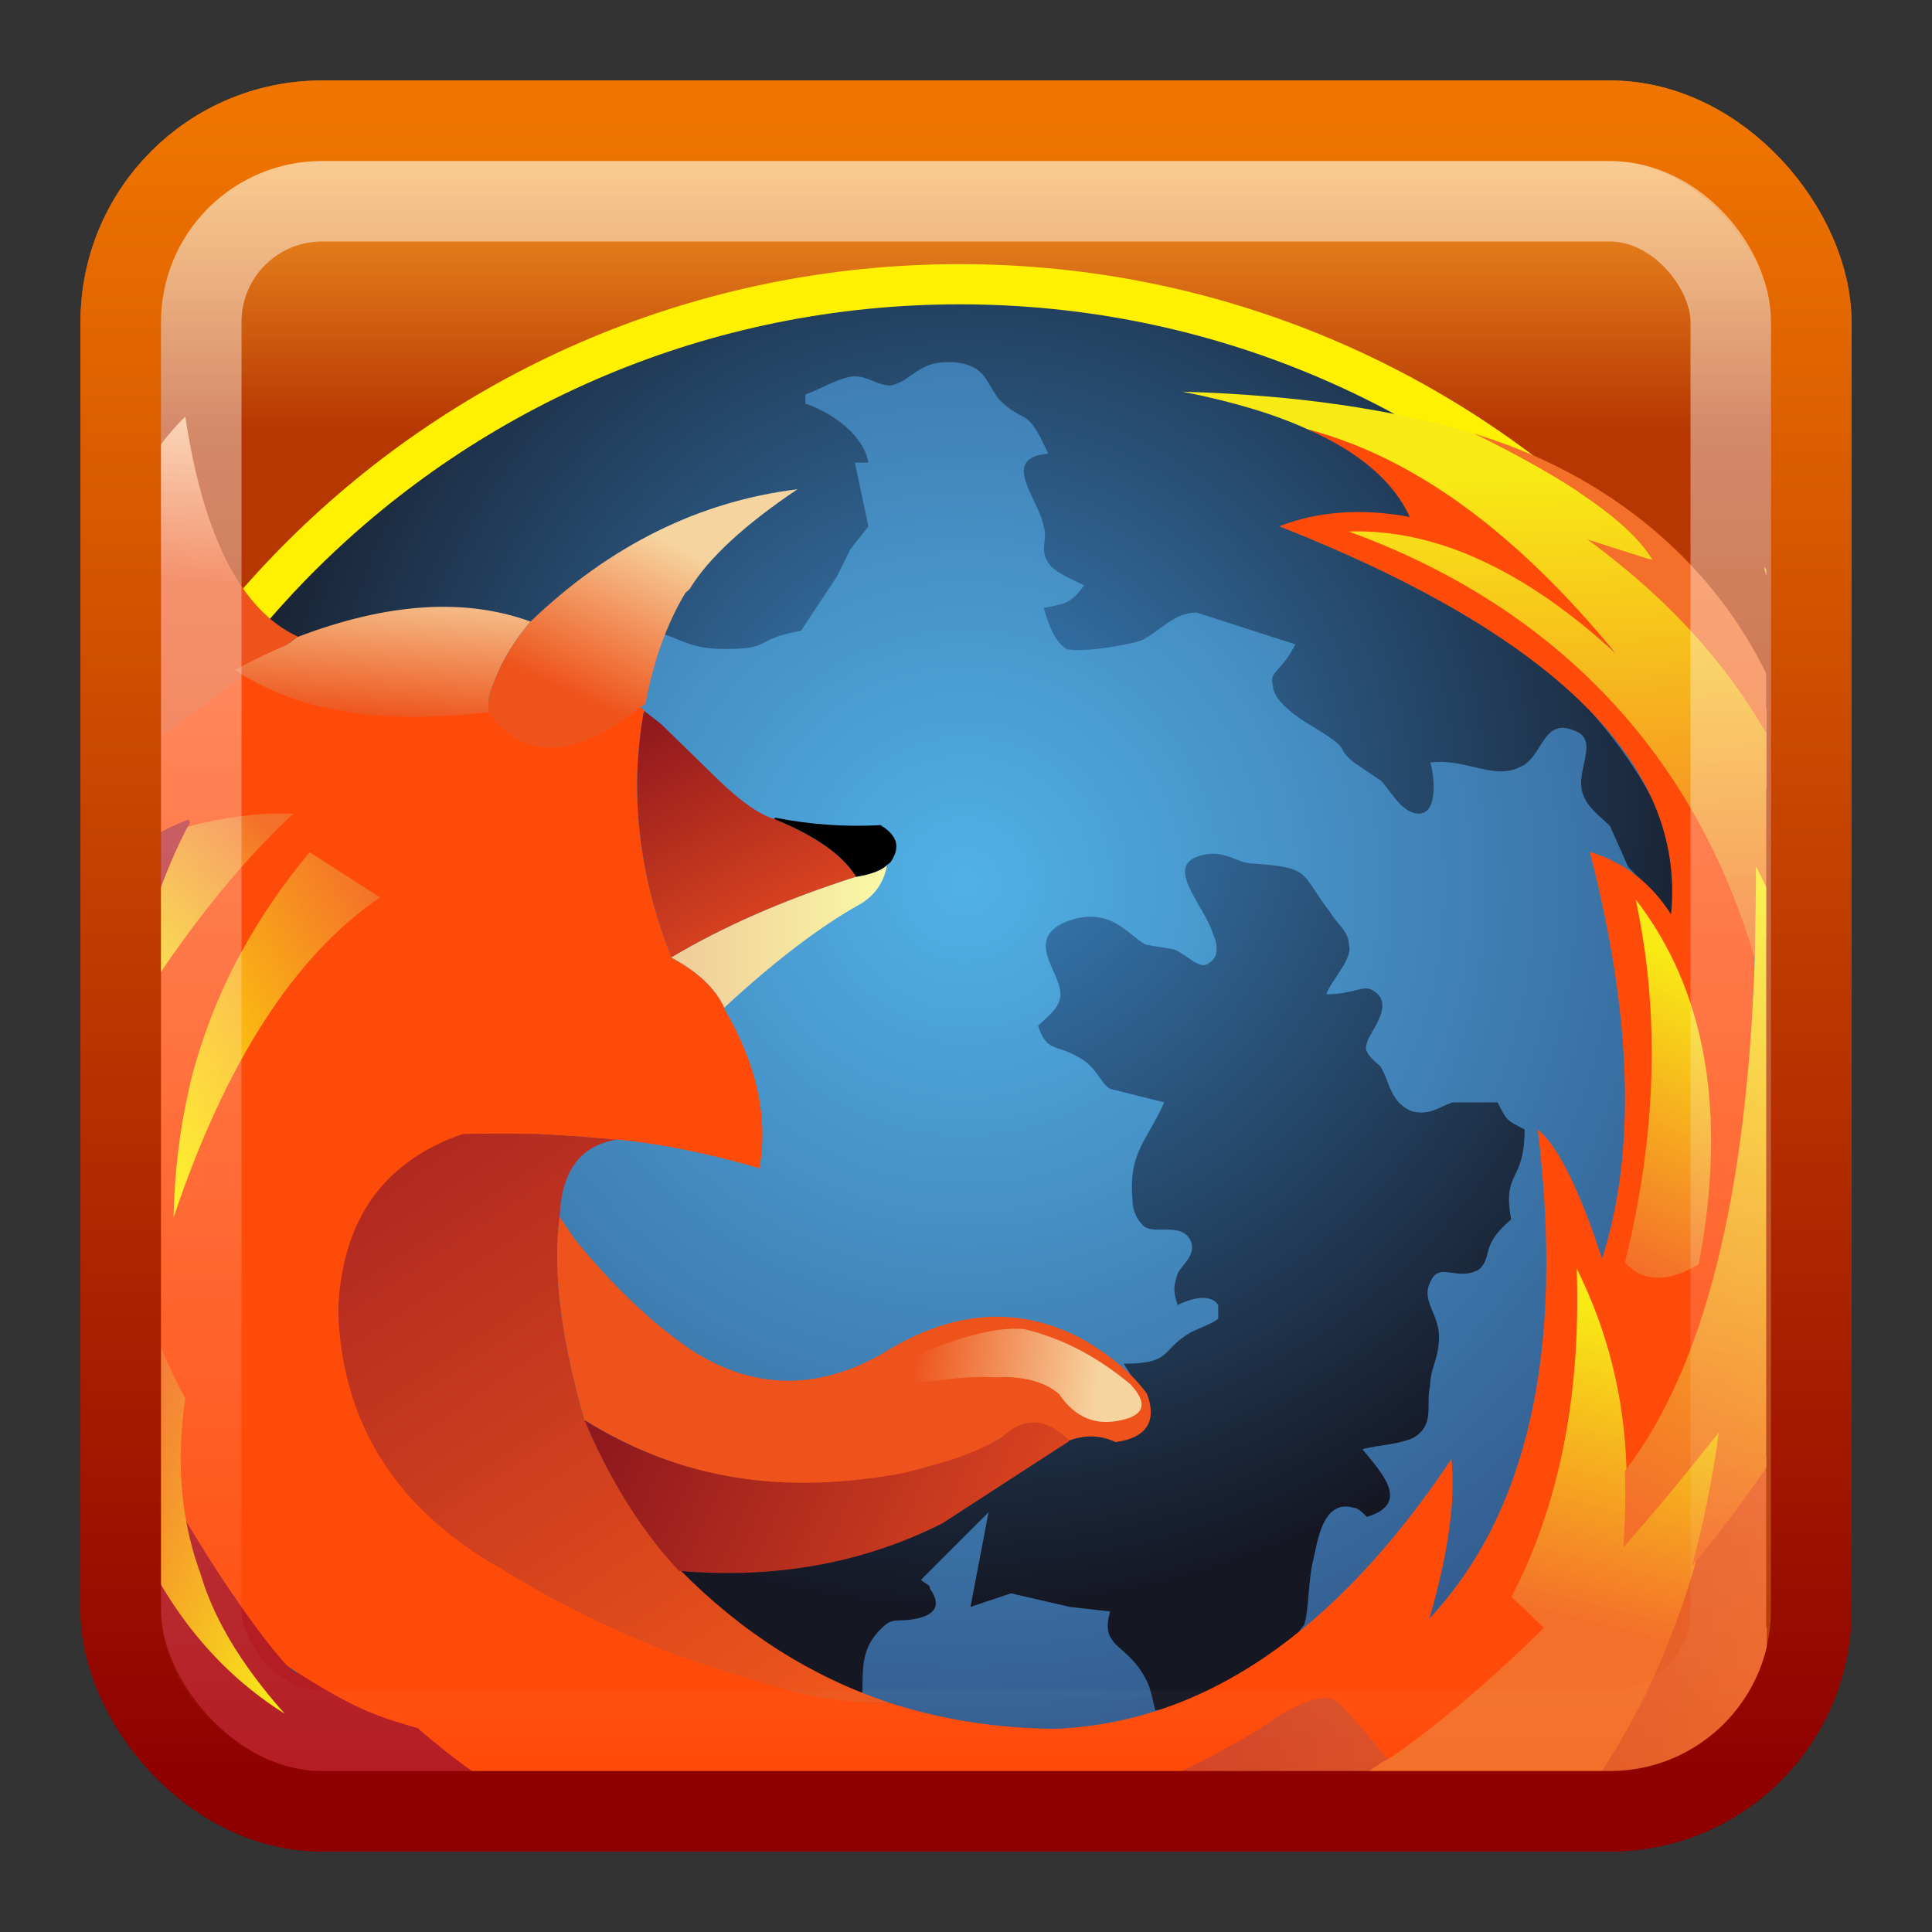 <?xml version="1.0" encoding="UTF-8" standalone="no"?>
<!-- Created with Inkscape (http://www.inkscape.org/) -->

<svg
   xmlns:dc="http://purl.org/dc/elements/1.1/"
   xmlns:cc="http://creativecommons.org/ns#"
   xmlns:rdf="http://www.w3.org/1999/02/22-rdf-syntax-ns#"
   xmlns:svg="http://www.w3.org/2000/svg"
   xmlns="http://www.w3.org/2000/svg"
   xmlns:xlink="http://www.w3.org/1999/xlink"
   xmlns:sodipodi="http://sodipodi.sourceforge.net/DTD/sodipodi-0.dtd"
   xmlns:inkscape="http://www.inkscape.org/namespaces/inkscape"
   width="24"
   height="24"
   id="svg3020"
   version="1.1"
   inkscape:version="0.91 r13725"
   sodipodi:docname="firefox.svg">
  <rect width="100%" height="100%" fill="#333333" stroke="none"/>
  <defs
     id="defs3022">
    <linearGradient
       gradientUnits="userSpaceOnUse"
       id="linearGradient4594-3"
       x1="8.211"
       x2="31.743"
       y1="-5.714"
       y2="25.487">
      <stop
         offset="0"
         stop-color="#fff"
         id="stop37-5-1-3" />
      <stop
         offset="1"
         stop-color="#fff"
         stop-opacity="0"
         id="stop39-0" />
    </linearGradient>
    <linearGradient
       inkscape:collect="always"
       xlink:href="#linearGradient4050"
       id="linearGradient3120"
       gradientUnits="userSpaceOnUse"
       gradientTransform="matrix(0.54,0,0,0.612,-0.972,1026.933)"
       x1="22.44"
       y1="4.894"
       x2="22.44"
       y2="38.217" />
    <linearGradient
       id="linearGradient4050">
      <stop
         id="stop4052"
         offset="0"
         style="stop-color:white;stop-opacity:0.502;" />
      <stop
         id="stop4054"
         offset="1"
         style="stop-color:#ffffff;stop-opacity:0;" />
    </linearGradient>
    <linearGradient
       id="linearGradient3801-25-7">
      <stop
         style="stop-color:#ef7500;stop-opacity:1;"
         offset="0"
         id="stop3803-1" />
      <stop
         style="stop-color:#8e0000;stop-opacity:1;"
         offset="1"
         id="stop3805-3" />
    </linearGradient>
    <clipPath
       id="clipPath4310"
       clipPathUnits="userSpaceOnUse">
      <rect
         rx="3.002"
         ry="3.002"
         y="63.5"
         x="3.5"
         height="41"
         width="41"
         id="rect4312"
         style="fill:black;fill-opacity:1;fill-rule:nonzero;stroke:none;stroke-width:1;marker:none;visibility:visible;display:inline;overflow:visible;enable-background:accumulate" />
    </clipPath>
    <radialGradient
       inkscape:collect="always"
       xlink:href="#radialGradient3079"
       id="radialGradient4521"
       gradientUnits="userSpaceOnUse"
       gradientTransform="matrix(8.206,0,0,8.155,-44.27,286.412)"
       spreadMethod="pad"
       cx="8.347"
       cy="-25.107"
       fx="8.347"
       fy="-25.107"
       r="4.215" />
    <radialGradient
       id="radialGradient3079"
       spreadMethod="pad"
       gradientTransform="matrix(51.122,0,0,-50.803,-230.417,-797.717)"
       gradientUnits="userSpaceOnUse"
       r="4.215"
       cy="-25.76"
       cx="8.38"
       fy="-25.76"
       fx="8.38">
      <stop
         id="stop3081"
         offset="0"
         style="stop-opacity:1;stop-color:#51b1e7" />
      <stop
         id="stop3083"
         offset="1"
         style="stop-opacity:1;stop-color:#222c5d" />
    </radialGradient>
    <radialGradient
       inkscape:collect="always"
       xlink:href="#radialGradient3087"
       id="radialGradient4523"
       gradientUnits="userSpaceOnUse"
       gradientTransform="matrix(3.652,0,0,3.637,-3.91,173.045)"
       spreadMethod="pad"
       cx="7.706"
       cy="-25.685"
       fx="7.706"
       fy="-25.685"
       r="5.612" />
    <radialGradient
       id="radialGradient3087"
       spreadMethod="pad"
       gradientTransform="matrix(39.323,0,0,-39.166,-106.456,-518.467)"
       gradientUnits="userSpaceOnUse"
       r="5.612"
       cy="-27.062"
       cx="7.666"
       fy="-27.062"
       fx="7.666">
      <stop
         id="stop3089"
         offset="0"
         style="stop-opacity:1;stop-color:#3a85c3" />
      <stop
         id="stop3091"
         offset="1"
         style="stop-opacity:1;stop-color:#151723" />
    </radialGradient>
    <linearGradient
       inkscape:collect="always"
       xlink:href="#linearGradient3097"
       id="linearGradient4525"
       gradientUnits="userSpaceOnUse"
       gradientTransform="matrix(1.692,0,0,1.773,17.583,132.972)"
       spreadMethod="pad"
       x1="1.093"
       y1="-16.458"
       x2="-4.88"
       y2="-25.799" />
    <linearGradient
       id="linearGradient3097"
       spreadMethod="pad"
       gradientTransform="matrix(15.287,0,0,-16.015,136.256,14.195)"
       gradientUnits="userSpaceOnUse"
       y2="-25.799"
       x2="-4.88"
       y1="-16.458"
       x1="1.093">
      <stop
         id="stop3099"
         offset="0"
         style="stop-opacity:1;stop-color:#ef571b" />
      <stop
         id="stop3101"
         offset="1"
         style="stop-opacity:1;stop-color:#ab2421" />
    </linearGradient>
    <linearGradient
       inkscape:collect="always"
       xlink:href="#linearGradient3107"
       id="linearGradient4527"
       gradientUnits="userSpaceOnUse"
       gradientTransform="matrix(0.262,0,0,1.151,35.814,117.375)"
       spreadMethod="pad"
       x1="23.453"
       y1="-22.317"
       x2="24.267"
       y2="-29.337" />
    <linearGradient
       id="linearGradient3107"
       spreadMethod="pad"
       gradientTransform="matrix(2.37,0,0,-10.397,300.963,155.112)"
       gradientUnits="userSpaceOnUse"
       y2="-29.337"
       x2="24.267"
       y1="-22.317"
       x1="23.453">
      <stop
         id="stop3109"
         offset="0"
         style="stop-opacity:1;stop-color:#f4702a" />
      <stop
         id="stop3111"
         offset="1"
         style="stop-opacity:1;stop-color:#f8ea15" />
    </linearGradient>
    <linearGradient
       inkscape:collect="always"
       xlink:href="#linearGradient3115"
       id="linearGradient4529"
       gradientUnits="userSpaceOnUse"
       gradientTransform="matrix(6.063,0,0,4.335,-27.233,193.36)"
       spreadMethod="pad"
       x1="12.642"
       y1="-22.339"
       x2="4.269"
       y2="-22.377" />
    <linearGradient
       id="linearGradient3115"
       spreadMethod="pad"
       gradientTransform="matrix(54.775,0,0,-39.165,-268.645,-531.398)"
       gradientUnits="userSpaceOnUse"
       y2="-22.377"
       x2="4.269"
       y1="-22.339"
       x1="12.642">
      <stop
         id="stop3117"
         offset="0"
         style="stop-opacity:1;stop-color:#f4702a" />
      <stop
         id="stop3119"
         offset="0.75"
         style="stop-opacity:1;stop-color:#b41d23" />
      <stop
         id="stop3121"
         offset="0.75"
         style="stop-opacity:1;stop-color:#b41d23" />
      <stop
         id="stop3123"
         offset="1"
         style="stop-opacity:1;stop-color:#b41d23" />
    </linearGradient>
    <linearGradient
       inkscape:collect="always"
       xlink:href="#linearGradient3145"
       id="linearGradient4533"
       gradientUnits="userSpaceOnUse"
       gradientTransform="matrix(0.351,0,0,1.095,34.58,117.155)"
       spreadMethod="pad"
       x1="13.899"
       y1="-15.421"
       x2="14.485"
       y2="-22.716" />
    <linearGradient
       id="linearGradient3145"
       spreadMethod="pad"
       gradientTransform="matrix(3.172,0,0,-9.891,289.819,157.095)"
       gradientUnits="userSpaceOnUse"
       y2="-22.716"
       x2="14.485"
       y1="-15.421"
       x1="13.899">
      <stop
         id="stop3147"
         offset="0"
         style="stop-opacity:1;stop-color:#f4702a" />
      <stop
         id="stop3149"
         offset="1"
         style="stop-opacity:1;stop-color:#f8ea15" />
    </linearGradient>
    <linearGradient
       inkscape:collect="always"
       xlink:href="#linearGradient3145"
       id="linearGradient4535"
       gradientUnits="userSpaceOnUse"
       gradientTransform="matrix(0.351,0,0,1.095,34.58,117.155)"
       spreadMethod="pad"
       x1="13.899"
       y1="-15.421"
       x2="14.485"
       y2="-22.716" />
    <linearGradient
       inkscape:collect="always"
       xlink:href="#linearGradient3153"
       id="linearGradient4537"
       gradientUnits="userSpaceOnUse"
       gradientTransform="matrix(0.941,0,0,0.786,25.572,107.37)"
       spreadMethod="pad"
       x1="-11.968"
       y1="-38.752"
       x2="-9.3"
       y2="-43.654" />
    <linearGradient
       id="linearGradient3153"
       spreadMethod="pad"
       gradientTransform="matrix(8.499,0,0,-7.1,208.433,245.502)"
       gradientUnits="userSpaceOnUse"
       y2="-43.654"
       x2="-9.3"
       y1="-38.752"
       x1="-11.968">
      <stop
         id="stop3155"
         offset="0"
         style="stop-opacity:1;stop-color:#ee531b" />
      <stop
         id="stop3157"
         offset="1"
         style="stop-opacity:1;stop-color:#f6d4a0" />
    </linearGradient>
    <linearGradient
       inkscape:collect="always"
       xlink:href="#linearGradient3161"
       id="linearGradient4539"
       gradientUnits="userSpaceOnUse"
       gradientTransform="matrix(0.666,0,0,0.751,28.77,107.202)"
       spreadMethod="pad"
       x1="-14.14"
       y1="-32.174"
       x2="-17.723"
       y2="-39.77" />
    <linearGradient
       id="linearGradient3161"
       spreadMethod="pad"
       gradientTransform="matrix(6.019,0,0,-6.783,237.321,247.02)"
       gradientUnits="userSpaceOnUse"
       y2="-39.77"
       x2="-17.723"
       y1="-32.174"
       x1="-14.14">
      <stop
         id="stop3163"
         offset="0"
         style="stop-opacity:1;stop-color:#de461f" />
      <stop
         id="stop3165"
         offset="1"
         style="stop-opacity:1;stop-color:#91191e" />
    </linearGradient>
    <linearGradient
       inkscape:collect="always"
       xlink:href="#linearGradient3169"
       id="linearGradient4541"
       gradientUnits="userSpaceOnUse"
       gradientTransform="matrix(0.657,0,0,0.434,28.969,100.065)"
       spreadMethod="pad"
       x1="-18.537"
       y1="-39.275"
       x2="-10.222"
       y2="-39.275" />
    <linearGradient
       id="linearGradient3169"
       spreadMethod="pad"
       gradientTransform="matrix(5.932,0,0,-3.92,239.125,311.497)"
       gradientUnits="userSpaceOnUse"
       y2="-39.275"
       x2="-10.222"
       y1="-39.275"
       x1="-18.537">
      <stop
         id="stop3171"
         offset="0"
         style="stop-opacity:1;stop-color:#efcb98" />
      <stop
         id="stop3173"
         offset="1"
         style="stop-opacity:1;stop-color:#faf9a6" />
    </linearGradient>
    <linearGradient
       inkscape:collect="always"
       xlink:href="#linearGradient3189"
       id="linearGradient4545"
       gradientUnits="userSpaceOnUse"
       gradientTransform="matrix(0.946,0,0,0.284,26.562,97.877)"
       spreadMethod="pad"
       x1="-3.887"
       y1="-13.428"
       x2="1.134"
       y2="-13.248" />
    <linearGradient
       id="linearGradient3189"
       spreadMethod="pad"
       gradientTransform="matrix(8.545,0,0,-2.565,217.376,331.273)"
       gradientUnits="userSpaceOnUse"
       y2="-13.248"
       x2="1.134"
       y1="-13.428"
       x1="-3.887">
      <stop
         id="stop3191"
         offset="0"
         style="stop-opacity:1;stop-color:#ee531b" />
      <stop
         id="stop3193"
         offset="1"
         style="stop-opacity:1;stop-color:#f6d4a0" />
    </linearGradient>
    <linearGradient
       inkscape:collect="always"
       xlink:href="#linearGradient3205"
       id="linearGradient4549"
       gradientUnits="userSpaceOnUse"
       gradientTransform="matrix(0.66,0,0,1.149,27.141,115.865)"
       spreadMethod="pad"
       x1="-34.026"
       y1="-36.407"
       x2="-33.829"
       y2="-41.002" />
    <linearGradient
       id="linearGradient3205"
       spreadMethod="pad"
       gradientTransform="matrix(5.961,0,0,-10.381,222.611,168.753)"
       gradientUnits="userSpaceOnUse"
       y2="-41.002"
       x2="-33.829"
       y1="-36.407"
       x1="-34.026">
      <stop
         id="stop3207"
         offset="0"
         style="stop-opacity:1;stop-color:#ee531b" />
      <stop
         id="stop3209"
         offset="1"
         style="stop-opacity:1;stop-color:#f6d4a0" />
    </linearGradient>
    <linearGradient
       inkscape:collect="always"
       xlink:href="#linearGradient3221"
       id="linearGradient4553"
       gradientUnits="userSpaceOnUse"
       gradientTransform="matrix(0.628,0,0,1.111,27.741,116.289)"
       spreadMethod="pad"
       x1="-30.213"
       y1="-31.957"
       x2="-37.865"
       y2="-24.209" />
    <linearGradient
       id="linearGradient3221"
       spreadMethod="pad"
       gradientTransform="matrix(5.674,0,0,-10.042,228.03,164.923)"
       gradientUnits="userSpaceOnUse"
       y2="-24.209"
       x2="-37.865"
       y1="-31.957"
       x1="-30.213">
      <stop
         id="stop3223"
         offset="0"
         style="stop-opacity:1;stop-color:#f4702a" />
      <stop
         id="stop3225"
         offset="1"
         style="stop-color:#ffef01;stop-opacity:1;" />
    </linearGradient>
    <linearGradient
       inkscape:collect="always"
       xlink:href="#linearGradient3229"
       id="linearGradient4555"
       gradientUnits="userSpaceOnUse"
       gradientTransform="matrix(0.502,0,0,0.636,28.866,104.749)"
       spreadMethod="pad"
       x1="-45.374"
       y1="-39.33"
       x2="-51.383"
       y2="-31.545" />
    <linearGradient
       id="linearGradient3229"
       spreadMethod="pad"
       gradientTransform="matrix(4.533,0,0,-5.743,238.188,269.182)"
       gradientUnits="userSpaceOnUse"
       y2="-31.545"
       x2="-51.383"
       y1="-39.33"
       x1="-45.374">
      <stop
         id="stop3231"
         offset="0"
         style="stop-opacity:1;stop-color:#f4702a" />
      <stop
         id="stop3233"
         offset="1"
         style="stop-opacity:1;stop-color:#f8ea15" />
    </linearGradient>
    <linearGradient
       inkscape:collect="always"
       xlink:href="#linearGradient3269"
       id="linearGradient4565"
       gradientUnits="userSpaceOnUse"
       gradientTransform="matrix(1.475,0,0,0.465,20.526,102.51)"
       spreadMethod="pad"
       x1="4.208"
       y1="-10.901"
       x2="-3.882"
       y2="-12.058" />
    <linearGradient
       id="linearGradient3269"
       spreadMethod="pad"
       gradientTransform="matrix(13.322,0,0,-4.205,162.842,289.415)"
       gradientUnits="userSpaceOnUse"
       y2="-12.058"
       x2="-3.882"
       y1="-10.901"
       x1="4.208">
      <stop
         id="stop3271"
         offset="0"
         style="stop-opacity:1;stop-color:#de461f" />
      <stop
         id="stop3273"
         offset="1"
         style="stop-opacity:1;stop-color:#91191e" />
    </linearGradient>
    <linearGradient
       inkscape:collect="always"
       xlink:href="#linearGradient3277"
       id="linearGradient4567"
       gradientUnits="userSpaceOnUse"
       gradientTransform="matrix(0.819,0,0,0.607,26.47,106.845)"
       spreadMethod="pad"
       x1="-12.711"
       y1="-1.568"
       x2="-21.305"
       y2="-2.517" />
    <linearGradient
       id="linearGradient3277"
       spreadMethod="pad"
       gradientTransform="matrix(7.402,0,0,-5.481,216.543,250.245)"
       gradientUnits="userSpaceOnUse"
       y2="-2.517"
       x2="-21.305"
       y1="-1.568"
       x1="-12.711">
      <stop
         id="stop3279"
         offset="0"
         style="stop-opacity:1;stop-color:#f4702a" />
      <stop
         id="stop3281"
         offset="0.75"
         style="stop-opacity:1;stop-color:#b41d23" />
      <stop
         id="stop3283"
         offset="0.75"
         style="stop-opacity:1;stop-color:#b41d23" />
      <stop
         id="stop5949"
         offset="1"
         style="stop-opacity:1;stop-color:#b41d23" />
    </linearGradient>
    <linearGradient
       inkscape:collect="always"
       xlink:href="#linearGradient3297"
       id="linearGradient4571"
       gradientUnits="userSpaceOnUse"
       gradientTransform="matrix(0.899,0,0,0.335,25.215,96.901)"
       spreadMethod="pad"
       x1="-18.515"
       y1="-58.01"
       x2="-16.137"
       y2="-68.637" />
    <linearGradient
       id="linearGradient3297"
       spreadMethod="pad"
       gradientTransform="matrix(8.125,0,0,-3.025,205.205,340.088)"
       gradientUnits="userSpaceOnUse"
       y2="-68.637"
       x2="-16.137"
       y1="-58.01"
       x1="-18.515">
      <stop
         id="stop3299"
         offset="0"
         style="stop-opacity:1;stop-color:#ee531b" />
      <stop
         id="stop3301"
         offset="1"
         style="stop-opacity:1;stop-color:#f6d4a0" />
    </linearGradient>
    <linearGradient
       inkscape:collect="always"
       xlink:href="#linearGradient3305"
       id="linearGradient4573"
       gradientUnits="userSpaceOnUse"
       gradientTransform="matrix(2.114,0,0,1.896,15.95,133.706)"
       spreadMethod="pad"
       x1="10.873"
       y1="-26.12"
       x2="10.533"
       y2="-32.915" />
    <linearGradient
       id="linearGradient3305"
       spreadMethod="pad"
       gradientTransform="matrix(19.1,0,0,-17.126,121.499,7.561)"
       gradientUnits="userSpaceOnUse"
       y2="-32.915"
       x2="10.533"
       y1="-26.12"
       x1="10.873">
      <stop
         id="stop5935"
         offset="0"
         style="stop-opacity:1;stop-color:#f4702a" />
      <stop
         id="stop5937"
         offset="1"
         style="stop-opacity:1;stop-color:#f8ea15" />
    </linearGradient>
    <linearGradient
       inkscape:collect="always"
       xlink:href="#linearGradient3313"
       id="linearGradient4575"
       gradientUnits="userSpaceOnUse"
       gradientTransform="matrix(0.629,0,0,2.128,32.141,140.723)"
       spreadMethod="pad"
       x1="17.631"
       y1="-19.693"
       x2="18.91"
       y2="-27.858" />
    <linearGradient
       id="linearGradient3313"
       spreadMethod="pad"
       gradientTransform="matrix(5.684,0,0,-19.224,267.779,-55.832)"
       gradientUnits="userSpaceOnUse"
       y2="-27.858"
       x2="18.91"
       y1="-19.693"
       x1="17.631">
      <stop
         id="stop3315"
         offset="0"
         style="stop-opacity:1;stop-color:#f4702a" />
      <stop
         id="stop3317"
         offset="1"
         style="stop-opacity:1;stop-color:#f8ea15" />
    </linearGradient>
    <linearGradient
       inkscape:collect="always"
       xlink:href="#linearGradient3321"
       id="linearGradient4577"
       gradientUnits="userSpaceOnUse"
       gradientTransform="matrix(0.601,0,0,1.526,27.749,127.329)"
       spreadMethod="pad"
       x1="-41.377"
       y1="-22.484"
       x2="-35.834"
       y2="-15.498" />
    <linearGradient
       id="linearGradient3321"
       spreadMethod="pad"
       gradientTransform="matrix(5.429,0,0,-13.786,228.098,65.174)"
       gradientUnits="userSpaceOnUse"
       y2="-15.498"
       x2="-35.834"
       y1="-22.484"
       x1="-41.377">
      <stop
         id="stop5927"
         offset="0"
         style="stop-opacity:1;stop-color:#f2521e" />
      <stop
         id="stop5929"
         offset="1"
         style="stop-opacity:1;stop-color:#f8ea15" />
    </linearGradient>
    <linearGradient
       id="linearGradient5630-7">
      <stop
         id="stop5632-7"
         offset="0"
         style="stop-color:#fba128;stop-opacity:1" />
      <stop
         id="stop5634-6"
         offset="1"
         style="stop-color:#b63702;stop-opacity:1" />
    </linearGradient>
    <linearGradient
       y2="0.113"
       x2="-42"
       y1="-7"
       x1="-42"
       gradientTransform="matrix(0.511,0,0,0.511,30.815,1033.656)"
       gradientUnits="userSpaceOnUse"
       id="linearGradient4055"
       xlink:href="#linearGradient5630-7"
       inkscape:collect="always" />
    <linearGradient
       y2="43.004"
       x2="24.42"
       y1="2.366"
       x1="24.42"
       gradientTransform="matrix(0.511,0,0,0.511,0.166,1028.542)"
       gradientUnits="userSpaceOnUse"
       id="linearGradient4057"
       xlink:href="#linearGradient3801-25-7"
       inkscape:collect="always" />
    <linearGradient
       y2="43.004"
       x2="24.42"
       y1="2.366"
       x1="24.42"
       gradientTransform="matrix(0.511,0,0,0.511,0.166,1028.542)"
       gradientUnits="userSpaceOnUse"
       id="linearGradient4059"
       xlink:href="#linearGradient3801-25-7"
       inkscape:collect="always" />
  </defs>
  <sodipodi:namedview
     id="base"
     pagecolor="#ffffff"
     bordercolor="#666666"
     borderopacity="1.0"
     inkscape:pageopacity="0.0"
     inkscape:pageshadow="2"
     inkscape:zoom="15.839192"
     inkscape:cx="17.922699"
     inkscape:cy="10.874543"
     inkscape:document-units="px"
     inkscape:current-layer="capa1"
     showgrid="true"
     inkscape:window-width="1366"
     inkscape:window-height="704"
     inkscape:window-x="0"
     inkscape:window-y="27"
     inkscape:window-maximized="1">
    <inkscape:grid
       type="xygrid"
       id="grid3028"
       empspacing="5"
       visible="true"
       enabled="true"
       snapvisiblegridlinesonly="true" />
  </sodipodi:namedview>
  <g
     inkscape:label="Capa 1"
     inkscape:groupmode="layer"
     id="capa1"
     transform="translate(0,-1028.362)">
    <rect
       style="color:black;fill:url(#linearGradient4055);fill-opacity:1;fill-rule:nonzero;stroke:url(#linearGradient4057);stroke-width:1;stroke-linecap:butt;stroke-linejoin:miter;stroke-miterlimit:4;stroke-opacity:1;stroke-dasharray:none;stroke-dashoffset:0;marker:none;visibility:visible;display:inline;overflow:visible;enable-background:accumulate"
       id="rect3874"
       width="21"
       height="21"
       x="1.5"
       y="1029.862"
       ry="2.5" />
    <g
       id="g4274"
       clip-path="url(#clipPath4310)"
       transform="matrix(0.491,0,0,0.491,0.091,999.23)">
      <path
         id="path3085"
         style="fill:url(#radialGradient4521);fill-opacity:1;fill-rule:nonzero;stroke:none"
         d="m 47.622,89.902 c 0,-12.912 -10.532,-23.379 -23.526,-23.379 -12.993,0 -23.526,10.467 -23.526,23.379 0,12.911 10.533,23.379 23.526,23.379 12.993,0 23.526,-10.468 23.526,-23.379 l 0,0 z"
         inkscape:connector-curvature="0" />
      <path
         id="path3093"
         style="fill:url(#radialGradient4523);fill-opacity:1;fill-rule:nonzero;stroke:none"
         d="m 22.353,66.558 c -1.024,0 -0.91,0.111 -1.82,0.226 -3.071,0.345 -6.025,1.266 -8.641,2.875 -2.389,1.494 -3.887,3.146 -5.821,5.1 3.314,3.539 10.139,0.53 10.139,0.53 0.796,0.115 0.912,0.462 1.936,0.462 1.251,0 0.684,-0.232 1.935,-0.462 l 0.91,-1.377 0.341,-0.689 0.453,-0.573 -0.342,-1.614 c -4.42e-4,0 0.342,0 0.342,0 -0.114,-0.69 -0.911,-1.263 -1.594,-1.493 l 0,-0.231 c 0.342,-0.115 0.91,-0.458 1.252,-0.458 0.341,0 0.568,0.231 0.91,0.231 0.569,-0.115 0.685,-0.693 1.709,-0.578 0.682,0.115 0.679,0.46 1.02,0.92 0.683,0.689 0.683,0.118 1.252,1.382 -1.251,0.115 -0.229,1.15 -0.116,1.84 0.114,0.345 -0.111,0.57 0.116,0.915 0.114,0.23 0.682,0.463 0.91,0.578 -0.342,0.46 -0.458,0.458 -1.026,0.573 0.114,0.345 0.232,0.806 0.573,1.035 0.342,0.115 1.702,-0.116 1.931,-0.231 0.455,-0.23 0.798,-0.689 1.367,-0.689 l 2.498,0.804 c -0.341,0.689 -0.681,0.691 -0.568,1.035 0,0.345 0.458,0.69 0.8,0.92 1.364,0.805 0.683,0.576 1.251,1.035 l 0.679,0.458 c 0.227,0.23 0.458,0.689 0.798,0.804 0.683,0.23 0.566,-0.917 0.453,-1.262 0.91,-0.115 1.594,0.456 2.277,0.111 0.568,-0.23 0.566,-1.265 1.363,-0.92 0.681,0.23 -0.002,1.039 0.226,1.614 0.114,0.345 0.456,0.574 0.684,0.804 l 0.457,1.031 c 0.341,0.345 0.633,0.631 1.087,1.321 0.796,-1.839 -1.429,-4.766 -2.68,-5.915 -0.569,-0.46 -2.434,-6.083 -2.662,-6.313 -0.342,-0.46 -2.227,-1.39 -2.682,-1.62 -1.592,-0.804 -3.527,-1.379 -5.233,-1.724 -0.682,-0.115 -2.616,-0.457 -3.297,-0.457 l -3.188,0 m 8.314,14.387 c -0.109,-0.016 -0.23,-0.018 -0.372,0.01 -1.14,0.228 -0.002,1.253 0.226,2.051 0.113,0.228 0.117,0.57 -0.11,0.684 -0.228,0.228 -0.573,-0.228 -0.915,-0.342 l -0.684,-0.111 c -0.456,-0.228 -0.911,-1.029 -2.051,-0.573 -1.025,0.456 -0.115,1.255 -0.115,1.825 0,0.342 -0.34,0.571 -0.568,0.799 0.228,0.684 0.455,0.453 1.025,0.795 0.456,0.228 0.571,0.685 0.799,0.799 l 1.368,0.342 c -0.457,1.026 -0.914,1.255 -0.8,2.508 0,0.228 0.117,0.454 0.232,0.568 0.227,0.342 1.023,-0.112 1.251,0.458 0.113,0.342 -0.228,0.566 -0.341,0.794 -0.114,0.342 -0.114,0.457 0,0.8 0.227,-0.115 0.797,-0.342 1.025,0 0,0.113 0,0.227 0,0.342 -0.113,0.113 -0.455,0.228 -0.683,0.342 -0.798,0.457 -0.455,0.8 -1.709,0.8 0.228,0.342 0.568,0.911 0.568,1.366 -0.228,0.798 -1.192,0.081 -1.762,0.194 -0.342,0.115 -0.746,0.719 -1.088,0.947 l -3.005,1.526 c -2.166,1.026 -3.916,0.946 -6.31,0.946 0.798,1.025 3.619,3.225 4.987,3.34 0,-0.685 0.001,-1.143 0.457,-1.599 0.114,-0.114 0.225,-0.226 0.453,-0.226 0.114,0 1.369,-0.002 0.799,-0.8 0,-0.113 -0.112,-0.112 -0.227,-0.227 l 0.91,-0.909 0.799,-0.799 -0.457,2.393 1.025,-0.343 1.483,0.343 1.026,0.116 c -0.228,0.797 0.228,0.797 0.683,1.367 0.342,0.456 0.344,0.68 0.458,1.136 1.557,-0.178 2.892,-0.932 3.76,-2.162 0.114,-0.228 0.112,-1.143 0.226,-1.598 0.115,-0.457 0.228,-1.596 1.026,-1.368 0.113,0 0.227,0.117 0.341,0.232 1.14,-0.342 0.345,-1.14 -0.11,-1.709 0.342,-0.114 1.026,-0.114 1.367,-0.342 0.457,-0.342 0.228,-0.802 0.342,-1.257 0,-0.457 0.226,-0.683 0.226,-1.253 0,-0.569 -0.454,-0.911 -0.226,-1.366 0.228,-0.57 0.682,0 1.252,-0.341 0.343,-0.343 9.96e-4,-0.574 0.799,-1.258 -0.227,-1.253 0.341,-0.91 0.341,-2.277 -0.455,-0.228 -0.455,-0.228 -0.683,-0.684 -0.342,0 -0.799,0 -1.141,0 -0.342,0.114 -0.569,0.34 -1.025,0.226 -0.57,-0.228 -0.572,-0.794 -0.8,-1.136 -0.113,-0.114 -0.456,-0.345 -0.342,-0.573 0,-0.228 0.8,-1.026 0.115,-1.368 -0.227,-0.114 -0.457,0.116 -1.141,0.116 0.114,-0.342 0.688,-0.91 0.573,-1.252 0,-0.342 -0.343,-0.571 -0.457,-0.799 -0.798,-1.025 -0.458,-1.143 -1.941,-1.256 -0.342,0 -0.554,-0.188 -0.88,-0.236 l 0,-3e-6 z"
         inkscape:connector-curvature="0"
         sodipodi:nodetypes="cccccsccccccccsccccccccccccccccccccccccccccsccccccccsccccccccccccccccccccscccccccccccccccccsccccccccccccccccc" />
      <path
         inkscape:connector-curvature="0"
         d="m 47.622,89.902 c 0,-12.912 -10.532,-23.379 -23.526,-23.379 -12.993,0 -23.526,10.467 -23.526,23.379 0,12.911 10.533,23.379 23.526,23.379 12.993,0 23.526,-10.468 23.526,-23.379 l 0,0 z"
         style="fill:none;stroke:#fff101;stroke-width:1.017;stroke-miterlimit:4;stroke-opacity:1;stroke-dasharray:none"
         id="path4086" />
      <path
         id="path3095"
         style="fill:#f4702a;fill-opacity:1;fill-rule:nonzero;stroke:none"
         d="m 41.629,73.503 -1.674,-0.534 c 2.398,1.745 4.541,4.6 5.585,6.938 -0.521,-4.404 -3.627,-8.149 -8.445,-9.609 2.468,1.211 3.976,2.267 4.533,3.205 l 0,0 z"
         inkscape:connector-curvature="0" />
      <path
         id="path3103"
         style="fill:url(#linearGradient4525);fill-opacity:1;fill-rule:nonzero;stroke:none"
         d="m 11.133,87.681 c -1.769,0.747 -2.828,2.694 -2.911,4.83 0.083,2.837 1.482,5.098 4.117,6.606 2.089,1.293 4.383,2.314 6.721,2.955 1.14,0.379 2.235,0.367 3.233,0.332 -1.947,-0.653 -3.712,-1.768 -5.278,-3.358 -0.985,-1.056 -1.796,-2.325 -2.413,-3.785 -0.605,-2.101 -0.807,-3.813 -0.628,-5.142 l 0,-0.01 c 0.047,-1.163 0.532,-1.803 1.457,-1.945 -0.665,-0.059 -1.125,-0.098 -1.362,-0.111 -0.214,-0.012 -0.43,-0.023 -0.644,-0.035 -1.267,-0.066 -1.043,-0.32 -2.292,-0.337 l 0,5e-6 z"
         inkscape:connector-curvature="0" />
      <path
         id="path3105"
         style="fill:#ff4b0a;fill-opacity:1;fill-rule:nonzero;stroke:none"
         d="m 35.481,72.411 c -1.223,-0.226 -2.327,-0.143 -3.3,0.237 6.979,2.753 10.291,6.03 9.911,9.816 -0.511,-0.795 -1.187,-1.318 -2.054,-1.578 1.069,4.154 1.176,7.584 0.309,10.291 -0.593,-1.804 -1.14,-2.885 -1.627,-3.264 0.678,5.567 -0.237,9.685 -2.741,12.368 0.475,-1.638 0.665,-2.979 0.557,-4.036 -2.943,4.404 -6.29,6.683 -10.041,6.826 -1.483,-0.013 -2.884,-0.237 -4.201,-0.665 -0.997,0.036 -2.066,-0.13 -3.205,-0.51 -2.338,-0.641 -4.546,-1.602 -6.635,-2.896 -2.635,-1.507 -4,-3.68 -4.083,-6.516 0.083,-2.136 1.009,-3.572 2.777,-4.32 0.119,-0.048 0.249,-0.095 0.38,-0.142 0.641,-0.012 1.27,-0.012 1.899,0 l 0,0 c 0.214,0.012 0.427,0.024 0.641,0.036 0.238,0.012 0.701,0.048 1.365,0.107 1.044,0.095 2.243,0.332 3.596,0.724 0.226,-1.294 -0.071,-2.647 -0.89,-4.036 0,-0.012 0,-0.024 0,-0.024 -0.214,-0.475 -0.653,-0.902 -1.341,-1.27 -0.831,-2.113 -1.057,-4.178 -0.7,-6.196 l 0.012,-0.059 -0.083,-0.083 -3.857,0.131 -6.41,-1.068 c -1.519,0.843 -2.813,1.887 -3.893,3.145 -0.154,0.213 -0.356,0.51 -0.593,0.89 l -0.012,0 0.012,0.012 C 1.994,81.788 -0.965,88.587 -0.139,92.123 3.374,100.107 8.703,102.802 10.389,103.057 c 5.205,6.15 23.615,7.371 28.499,-2.527 l 2.641,-2.752 c 2.116,-2.441 2.499,-8.227 2.677,-14.305 0,-0.036 0,-0.083 0,-0.13 -1.508,-5.092 -5.828,-9.602 -3.513,-7.478 -1.574,-3.186 -5.128,-4.973 -7.799,-5.673 1.318,0.581 2.184,1.329 2.589,2.22 l 0,0 z"
         inkscape:connector-curvature="0" />
      <path
         id="path3113"
         style="fill:url(#linearGradient4527);fill-opacity:1;fill-rule:nonzero;stroke:none"
         d="m 40.924,91.276 c 0.474,0.498 1.097,0.51 1.87,0.038 0.723,-3.839 0.187,-6.918 -1.595,-9.223 0.623,2.916 0.524,5.97 -0.274,9.185 z"
         inkscape:connector-curvature="0" />
      <path
         id="path3125"
         style="fill:url(#linearGradient4529);fill-opacity:1;fill-rule:nonzero;stroke:none"
         d="m 46.641,83.686 c -0.403,-1.59 -1.094,-2.653 -1.949,-3.65 0.178,0.582 0.556,2.452 0.425,3.425 1.176,3.371 1.271,7.204 0.261,11.478 1.318,-2.208 2.41,-4.7 3.288,-7.466 -0.035,5.888 -15.383,23.941 -23.312,25.293 l -3.015,-4.688 c 4.486,-0.19 8.617,-1.555 12.392,-4.082 0,-0.013 0.07,-0.048 0.213,-0.119 -0.51,-0.642 -0.926,-1.128 -1.234,-1.436 -0.309,-0.32 -0.985,-0.119 -2.006,0.617 -1.424,0.856 -2.612,1.425 -3.573,1.674 -2.065,1.722 -4.546,2.256 -7.454,1.627 -1.472,0.012 -2.98,-0.202 -4.558,-0.653 0.22,0.482 0.516,0.65 0.987,1.077 -2.389,-0.603 -4.922,-2.157 -6.72,-3.725 -0.891,-0.273 -1.4,-0.368 -3.051,-1.412 l -0.024,0.012 c -0.498,-0.083 -6.326,-8.237 -5.994,-12.961 -0.368,0.475 -0.771,1.982 -1.222,4.498 -0.131,-0.534 -0.214,-1.115 -0.249,-1.756 0,-0.023 0,-0.036 0.012,-0.059 -0.356,-3.454 0.902,-6.421 3.775,-8.902 0.237,-0.748 0.67,-1.704 0.991,-2.332 l -0.036,-0.083 c -1.994,0.759 -3.959,2.759 -5.573,5.43 -0.012,0.285 0.012,0.558 0.083,0.807 l 1.472,-1.199 c -0.534,1.341 -0.89,2.765 -1.068,4.273 -0.546,4.949 0.843,9.84 4.19,14.67 5.021,6.493 11.335,9.971 18.932,10.433 7.597,0.451 14.077,-2.35 19.431,-8.38 3.62,-4.439 5.839,-9.081 6.67,-13.934 0.832,-3.335 0.926,-6.22 0.273,-8.641 -0.226,1.733 -0.475,2.623 -0.724,2.682 -0.071,-2.884 -0.499,-5.46 -1.294,-7.727 0.463,2.457 0.146,3.311 -0.341,5.21 l 0,0 z"
         inkscape:connector-curvature="0" />
      <path
         id="path3143"
         style="fill:url(#linearGradient4533);fill-opacity:1;fill-rule:nonzero;stroke:none;stroke-width:1;marker:none;visibility:visible;display:inline;overflow:visible;enable-background:accumulate"
         d="m 41.499,102.095 c 0.505,-1.07 0.938,-2.214 1.275,-3.43 0.288,-1.06 0.518,-2.178 0.674,-3.358 -0.819,1.035 -1.613,1.998 -2.407,2.9 -0.698,0.794 -1.396,1.528 -2.07,2.215 -1.384,1.371 -2.72,2.515 -3.996,3.394 -0.144,0.072 -0.217,0.108 -0.217,0.12 -3.827,2.563 -8.016,3.947 -12.565,4.14 l 3.057,4.755 c 8.04,-1.373 13.455,-4.947 16.248,-10.736 z"
         inkscape:connector-curvature="0" />
      <path
         id="path3151"
         style="fill:url(#linearGradient4535);fill-opacity:1;fill-rule:nonzero;stroke:none"
         d="m 40.929,98.346 c 0.048,-0.653 0.059,-1.294 0.035,-1.899 -0.059,-1.78 -0.475,-3.441 -1.258,-5.021 0.108,3.204 -0.439,5.971 -1.649,8.308 l 0.831,0.796 c 0.664,-0.677 1.353,-1.4 2.041,-2.184 l 0,0 z"
         inkscape:connector-curvature="0" />
      <path
         id="path3159"
         style="fill:url(#linearGradient4537);fill-opacity:1;fill-rule:nonzero;stroke:none"
         d="m 13.238,75.058 c -0.487,0.569 -0.843,1.198 -1.057,1.899 -0.012,0.142 -0.012,0.261 -0.012,0.392 0.878,1.234 2.172,1.199 3.857,-0.131 0.048,-0.023 0.083,-0.059 0.119,-0.083 0.202,-1.08 0.534,-2.006 1.009,-2.802 l 0.107,-0.095 c 0.475,-0.783 1.389,-1.626 2.73,-2.528 -2.493,0.308 -4.748,1.424 -6.754,3.347 l 0,0 z"
         inkscape:connector-curvature="0" />
      <path
         id="path3167"
         style="fill:url(#linearGradient4539);fill-opacity:1;fill-rule:nonzero;stroke:none"
         d="m 16.11,77.361 -0.012,0 c -0.356,2.018 -0.131,4.083 0.7,6.196 1.294,-0.772 2.849,-1.46 4.676,-2.042 C 21.142,80.969 20.454,80.483 19.41,80.055 19.041,79.948 18.579,79.628 18.009,79.082 l -1.46,-1.424 -0.439,-0.344 c 0,0.012 0,0.023 0,0.047 l 0,0 z"
         inkscape:connector-curvature="0" />
      <path
         id="path3175"
         style="fill:url(#linearGradient4541);fill-opacity:1;fill-rule:nonzero;stroke:none"
         d="m 16.798,83.556 c 0.688,0.368 1.127,0.795 1.341,1.27 1.27,-1.175 2.398,-2.03 3.359,-2.575 0.427,-0.226 0.676,-0.57 0.76,-1.033 -0.154,0.142 -0.415,0.237 -0.783,0.297 -1.828,0.582 -3.383,1.27 -4.676,2.042 l 0,0 z"
         inkscape:connector-curvature="0" />
      <path
         id="path3177"
         style="fill:black;fill-opacity:1;fill-rule:nonzero;stroke:none"
         d="m 19.421,80.019 -0.012,0.036 c 1.044,0.427 1.733,0.914 2.065,1.46 0.368,-0.059 0.629,-0.154 0.783,-0.297 0.012,-0.012 0.024,-0.024 0.036,-0.024 l 0.012,-0.012 c 0.012,-0.012 0.036,-0.036 0.048,-0.048 0.249,-0.368 0.166,-0.665 -0.261,-0.926 -0.89,0.048 -1.78,-0.012 -2.671,-0.19 l 0,0 z"
         inkscape:connector-curvature="0" />
      <path
         id="path3187"
         style="fill:#ee531b;fill-opacity:1;fill-rule:nonzero;stroke:none"
         d="m 13.973,90.12 0,0 c -0.178,1.33 0.024,3.038 0.629,5.139 2.433,1.519 5.151,1.994 8.178,1.425 0.879,-0.226 1.674,-0.546 2.398,-0.997 0.653,-0.439 1.222,-0.404 1.674,0.095 0.415,-0.155 0.807,-0.143 1.187,0.035 0.783,-0.107 1.055,-0.522 0.795,-1.222 -0.379,-0.522 -0.949,-0.997 -1.685,-1.412 -1.603,-0.831 -3.276,-0.701 -5.021,0.403 -1.662,0.938 -3.264,0.902 -4.819,-0.095 -1.021,-0.699 -2.006,-1.638 -2.956,-2.812 l -0.38,-0.558 z"
         inkscape:connector-curvature="0" />
      <path
         id="path3195"
         style="fill:url(#linearGradient4545);fill-opacity:1;fill-rule:nonzero;stroke:none"
         d="m 24.953,94.179 c 0.012,0 0.023,0 0.023,0 0.095,0 0.178,0 0.237,-0.011 0.606,0.011 1.08,0.154 1.4,0.439 0.404,0.593 0.927,0.807 1.579,0.653 0.594,-0.13 0.664,-0.439 0.214,-0.913 -0.843,-0.701 -1.734,-1.163 -2.683,-1.389 -0.997,-0.094 -2.623,0.487 -4.89,1.745 2.101,-0.404 3.466,-0.582 4.119,-0.523 l 0,-6e-6 z"
         inkscape:connector-curvature="0" />
      <path
         id="path3211"
         style="fill:url(#linearGradient4549);fill-opacity:1;fill-rule:nonzero;stroke:none"
         d="m 7.338,75.45 0.012,-0.012 C 5.926,74.785 4.964,72.921 4.502,69.871 2.686,71.651 1.807,74.833 1.866,79.426 l 5.472,-3.976 0,0 z"
         inkscape:connector-curvature="0" />
      <path
         id="path3227"
         style="fill:url(#linearGradient4553);fill-opacity:1;fill-rule:nonzero;stroke:none"
         d="M 9.427,82.036 7.65,80.895 C 6.963,81.717 6.387,82.563 5.909,83.445 5.369,84.426 4.965,85.468 4.671,86.559 4.646,86.681 4.609,86.804 4.585,86.939 4.352,87.956 4.23,89.023 4.205,90.138 5.517,86.228 7.257,83.519 9.427,82.036 z"
         inkscape:connector-curvature="0" />
      <path
         id="path3235"
         style="fill:url(#linearGradient4555);fill-opacity:1;fill-rule:nonzero;stroke:none"
         d="m 4.503,80.363 c -0.339,0.666 -0.628,1.395 -0.879,2.186 -0.276,0.83 -0.465,1.722 -0.565,2.651 1.382,-2.237 2.777,-3.984 4.172,-5.278 -0.779,-0.037 -1.671,0.063 -2.664,0.327 -0.013,0.013 -0.013,0.025 -0.025,0.037 -0.013,0.025 -0.025,0.05 -0.038,0.075 l 0,0 z"
         inkscape:connector-curvature="0" />
      <path
         id="path3275"
         style="fill:url(#linearGradient4565);fill-opacity:1;fill-rule:nonzero;stroke:none"
         d="m 26.863,95.793 -0.012,-0.011 c -0.451,-0.5 -1.051,-0.681 -1.674,-0.095 -0.724,0.451 -1.607,0.683 -2.486,0.91 -3.027,0.569 -5.657,0.182 -8.09,-1.337 0.617,1.46 1.405,2.759 2.39,3.816 2.457,0.214 4.696,-0.208 6.666,-1.204 l 3.205,-2.078 0,3e-6 z"
         inkscape:connector-curvature="0" />
      <path
         id="path3287"
         style="fill:url(#linearGradient4567);fill-opacity:1;fill-rule:nonzero;stroke:none"
         d="m 16.359,108.162 c -2.172,-1.223 -4.012,-2.599 -5.52,-4.166 -0.498,-0.237 -0.926,-0.523 -1.294,-0.879 0.309,0.76 0.689,1.555 1.175,2.375 1.425,1.14 3.3,2.029 5.638,2.67 l 0,0 z"
         inkscape:connector-curvature="0" />
      <path
         id="path3303"
         style="fill:url(#linearGradient4571);fill-opacity:1;fill-rule:nonzero;stroke:none"
         d="m 12.181,76.957 c 0.213,-0.7 0.57,-1.329 1.057,-1.899 -1.662,-0.606 -3.632,-0.475 -5.899,0.391 l -0.273,0.202 c -0.451,0.19 -0.878,0.404 -1.306,0.629 1.555,1.044 3.68,1.4 6.41,1.068 0,-0.131 0,-0.249 0.012,-0.392 l 0,0 z"
         inkscape:connector-curvature="0" />
      <path
         id="path6061"
         style="fill:url(#linearGradient4573);fill-opacity:1;fill-rule:nonzero;stroke:none"
         d="m 39.955,72.969 1.674,0.534 c -0.557,-0.938 -2.065,-1.994 -4.533,-3.205 -2.066,-0.617 -4.523,-0.973 -7.359,-1.056 1.246,0.249 2.303,0.558 3.157,0.95 2.671,0.7 5.271,2.587 7.799,5.673 -2.315,-2.124 -4.57,-3.157 -6.754,-3.086 5.33,1.947 8.76,5.69 10.268,10.782 0.012,-0.629 0.664,-0.812 0.913,-0.099 0.131,-0.973 0.119,-1.745 -0.059,-2.327 0.856,0.997 1.472,2.279 1.876,3.869 0.486,-1.899 0.51,-4.071 0.047,-6.528 0,-0.012 -0.013,-0.036 -0.023,-0.059 -0.618,-1.769 -1.461,-3.347 -2.517,-4.748 0.653,2.564 0.878,4.38 0.689,5.472 -0.013,-0.024 -0.023,-0.036 -0.023,-0.059 -1.045,-2.338 -2.754,-4.368 -5.152,-6.113 l 0,0 z"
         inkscape:connector-curvature="0" />
      <path
         id="path3319"
         style="fill:url(#linearGradient4575);fill-opacity:1;fill-rule:nonzero;stroke:none"
         d="m 44.217,83.229 c 0,0.048 0,0.096 0,0.133 -0.181,6.179 -1.279,10.573 -3.295,13.192 0.024,0.615 0.012,1.267 -0.037,1.931 0.797,-0.905 1.594,-1.87 2.414,-2.909 -0.156,1.183 -0.386,2.305 -0.676,3.367 1.014,-1.194 1.943,-2.498 2.788,-3.922 1.026,-4.344 0.929,-8.243 -0.265,-11.671 -0.253,-0.724 -0.555,-1.412 -0.905,-2.1 0,0.688 -0.013,1.34 -0.024,1.98 l 0,0 z"
         inkscape:connector-curvature="0" />
      <path
         id="path3327"
         style="fill:url(#linearGradient4577);fill-opacity:1;fill-rule:nonzero;stroke:none"
         d="m 2.021,93.823 c 0.261,2.019 0.866,3.727 1.614,5.152 0.593,1.115 1.329,2.065 2.219,2.848 0.368,0.321 0.748,0.605 1.163,0.866 -1.14,-1.282 -1.875,-2.528 -2.184,-3.738 l 0.036,0.142 C 4.846,99.058 4.834,98.998 4.822,98.962 4.382,97.669 4.276,96.257 4.502,94.714 3.718,93.289 3.208,91.58 2.97,90.001 2.638,90.808 2.036,92.85 2.021,93.823 l 0,0 z"
         inkscape:connector-curvature="0" />
    </g>
    <rect
       ry="2.5"
       y="1029.862"
       x="1.5"
       height="21"
       width="21"
       id="rect5396"
       style="color:black;fill:none;stroke:url(#linearGradient4059);stroke-width:1;stroke-linecap:butt;stroke-linejoin:miter;stroke-miterlimit:4;stroke-opacity:1;stroke-dasharray:none;stroke-dashoffset:0;marker:none;visibility:visible;display:inline;overflow:visible;enable-background:accumulate" />
    <rect
       width="19"
       height="19"
       ry="1.5"
       x="2.5"
       y="1030.862"
       id="rect4513"
       style="opacity:1;fill:none;stroke:url(#linearGradient3120);stroke-width:1;stroke-miterlimit:4;stroke-opacity:1;stroke-dasharray:none" />
  </g>
</svg>

